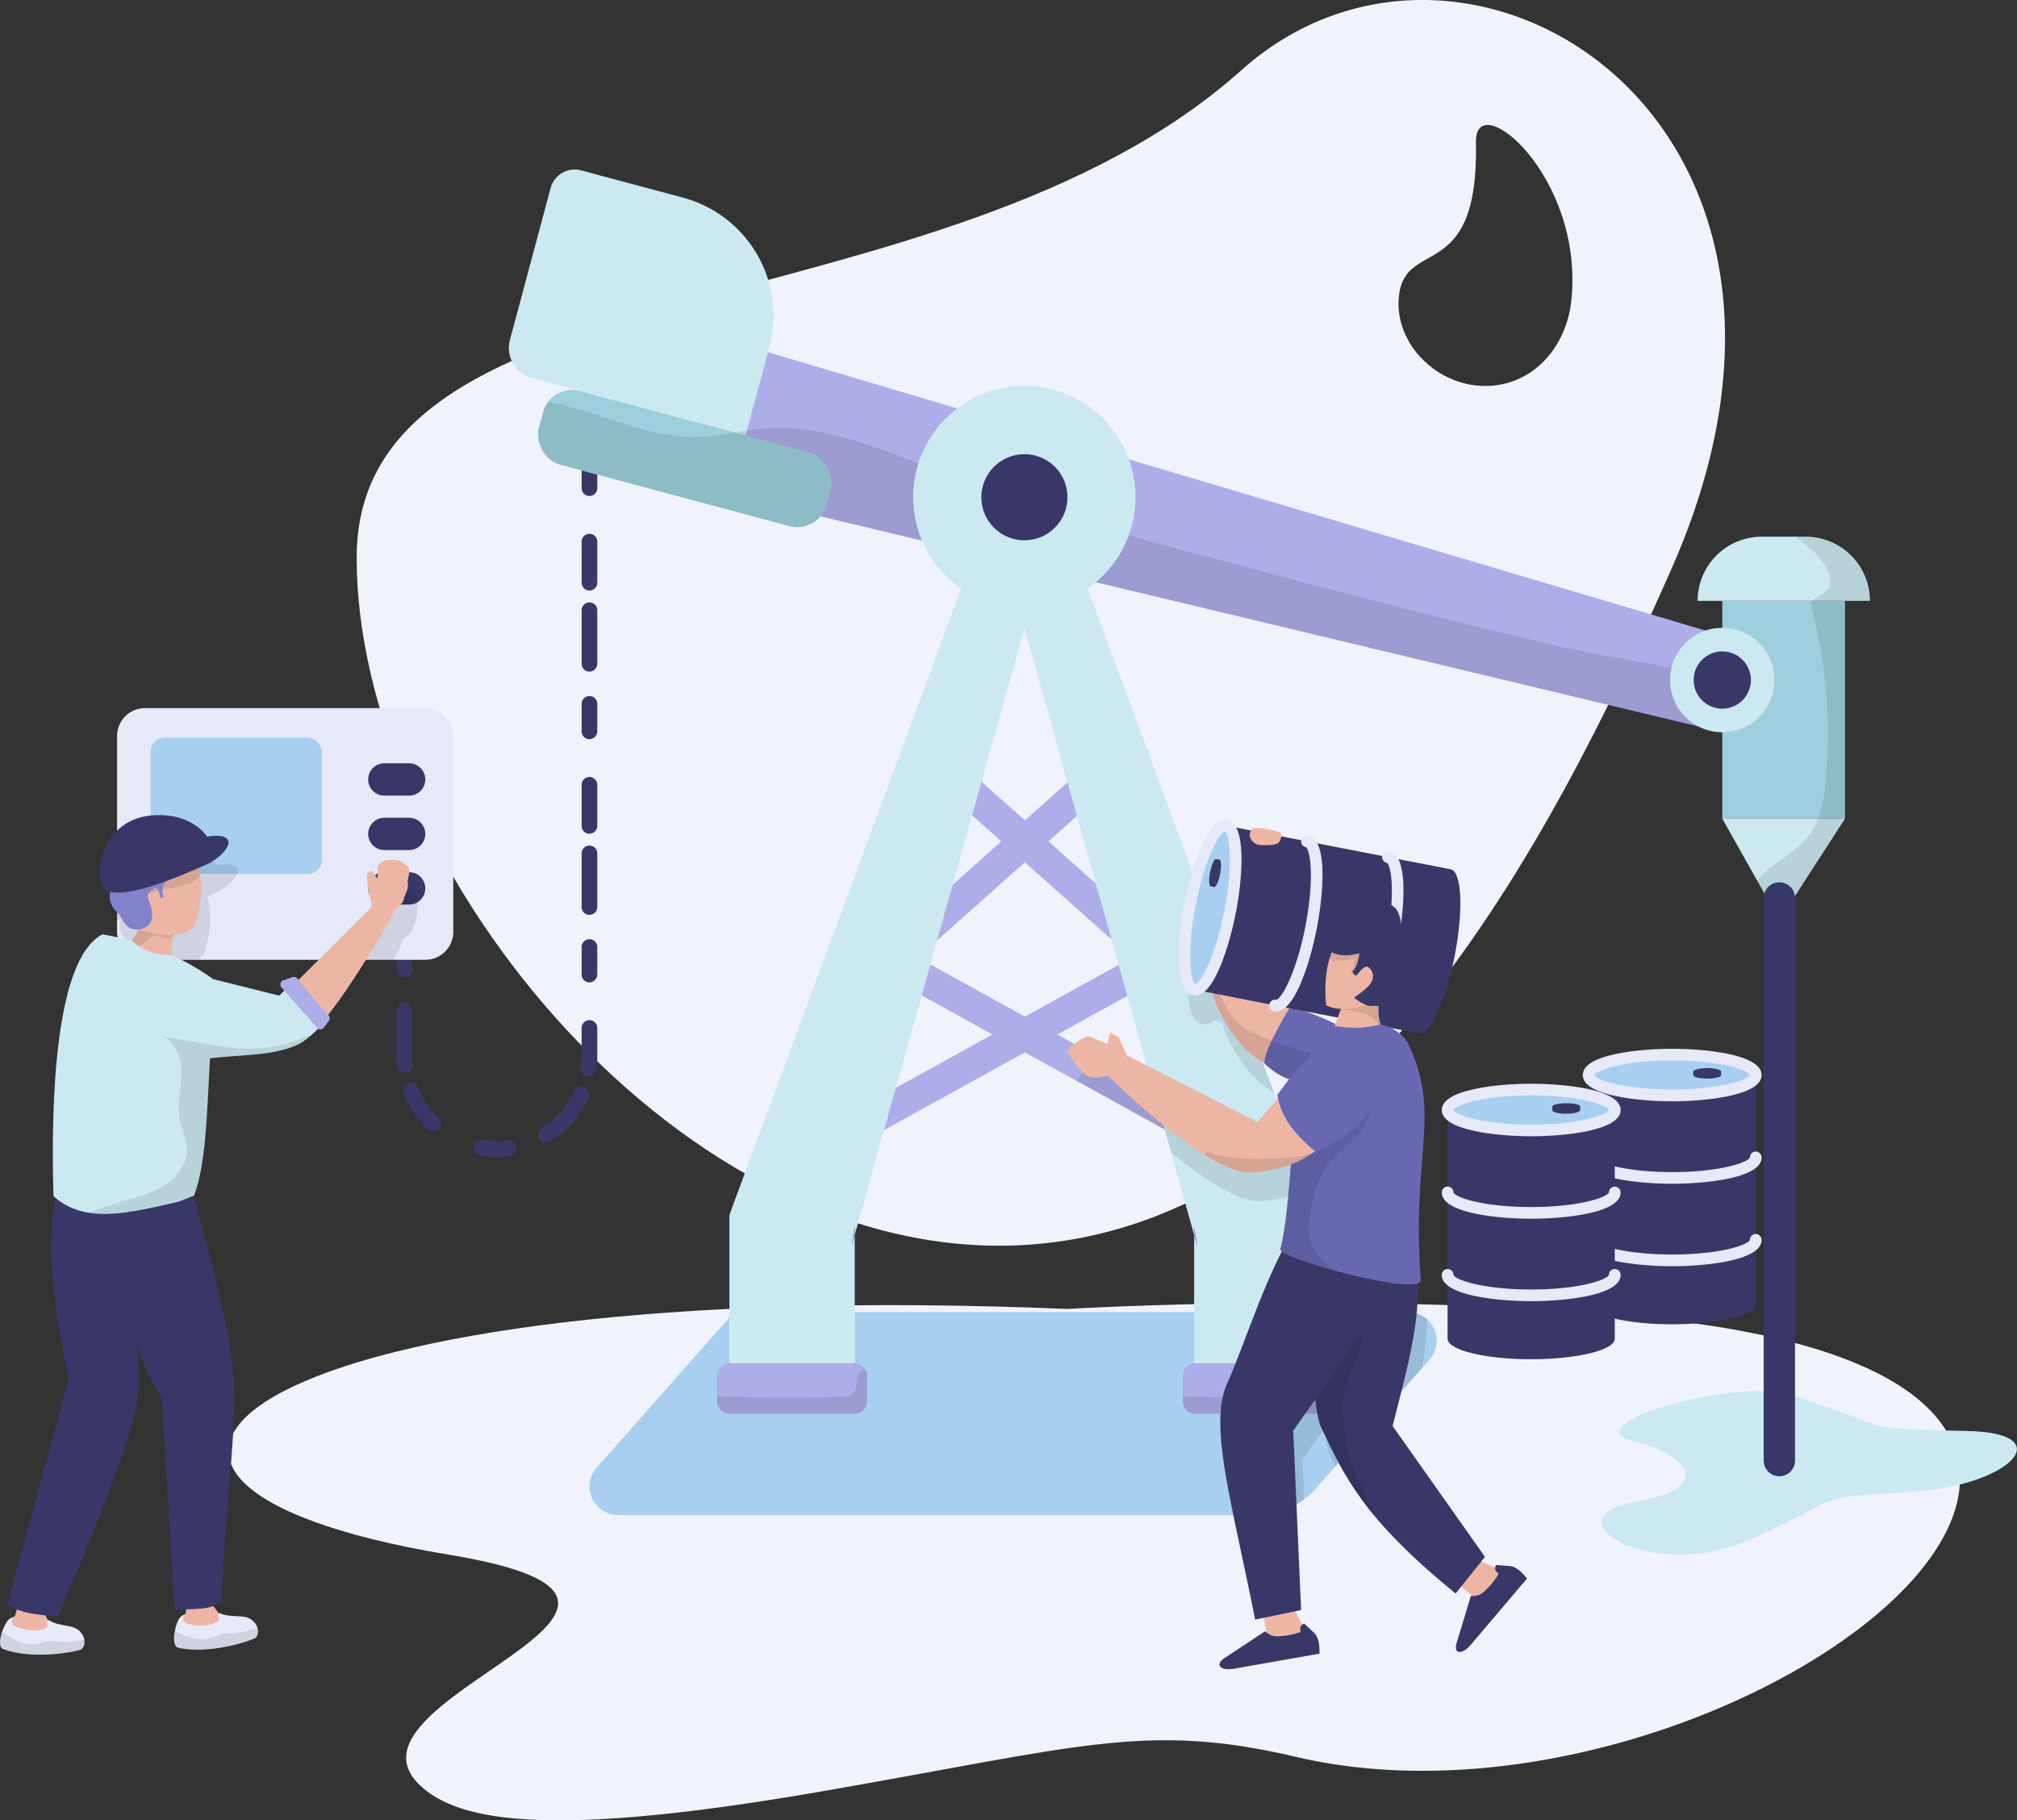 <svg id="Object" xmlns="http://www.w3.org/2000/svg" viewBox="0 0 565.64 510.54"><rect x="0" y="0" width="565.64" height="510.54" fill="#333333" stroke="none"/><defs><style>.cls-1{fill:#f0f3fc;}.cls-2{fill:#393768;}.cls-3{fill:#a8cfef;}.cls-4{fill:#e6e9f8;}.cls-5{fill:#cce9f1;}.cls-6{fill:#adadea;}.cls-7{fill:#9ccfdb;}.cls-8{opacity:0.1;}.cls-9{fill:#edb6a4;}.cls-10{fill:#6767b2;}.cls-11{fill:#8181cc;}</style></defs><title>1110 [Converted]</title><g id="Oil_Pump_Production" data-name="Oil Pump Production"><path class="cls-1" d="M825.52,604.31c-228.91-9.64-299.34,48.08-173.36,68.94,83.31,13.8-33.07,39.57-8.66,64.22,11.34,11.45,39.58,14.84,112.45,2.25s91.54-19.69,133.61-9.8c119.59,28.1,292.57-103.33,99.79-123C912,599.05,825.52,604.31,825.52,604.31Z" transform="translate(-526.16 -237.2)"/><path class="cls-1" d="M874.35,256.84c-84.16,75.24-248.17,52.64-248.17,136.79s87.25,194.8,182.56,192.92c95-1.93,152.49-113.27,186.38-190.31C1050.52,270.21,937.06,200.75,874.35,256.84Zm92.5,64.4c-1.32,13.33-10.84,24.21-24.21,24.21s-25-11.52-24.25-24.21c1.05-18.15,22.53-3.33,21.68-44.17C939.71,261.34,970.34,286.27,966.85,321.24Z" transform="translate(-526.16 -237.2)"/><path class="cls-2" d="M1018.56,538.7v64.18c0,3.14-10.51,5.73-23.45,5.73s-23.44-2.59-23.44-5.73V538.7Z" transform="translate(-526.16 -237.2)"/><ellipse class="cls-3" cx="468.94" cy="301.51" rx="23.44" ry="5.73"/><path class="cls-2" d="M1008.83,537.75v1c0,.53-1.73.95-3.89.95s-3.93-.42-3.93-.95v-1c0-.52,1.77-1,3.93-1S1008.83,537.23,1008.83,537.75Z" transform="translate(-526.16 -237.2)"/><path class="cls-4" d="M995.1,546.07c-9.31,0-25.08-1.55-25.08-7.37s15.77-7.36,25.08-7.36,25.08,1.55,25.08,7.36S1004.41,546.07,995.1,546.07Zm0-11.46c-13.41,0-21.33,2.7-21.81,4.14.48,1.35,8.4,4,21.81,4s21.16-2.64,21.79-4.1C1016.26,537.25,1008.37,534.61,995.1,534.61Z" transform="translate(-526.16 -237.2)"/><path class="cls-4" d="M995.1,569.19c-9.31,0-25.08-1.55-25.08-7.36a1.64,1.64,0,0,1,3.28,0c.47,1.39,8.39,4.09,21.8,4.09s21.33-2.7,21.81-4.14a1.61,1.61,0,0,1,1.63-1.61,1.65,1.65,0,0,1,1.64,1.66C1020.18,567.64,1004.41,569.19,995.1,569.19Z" transform="translate(-526.16 -237.2)"/><path class="cls-4" d="M995.1,592.32c-9.31,0-25.08-1.55-25.08-7.37a1.64,1.64,0,1,1,3.28,0c.47,1.4,8.39,4.09,21.8,4.09s21.33-2.69,21.81-4.13a1.62,1.62,0,0,1,1.63-1.62,1.66,1.66,0,0,1,1.64,1.66C1020.18,590.77,1004.41,592.32,995.1,592.32Z" transform="translate(-526.16 -237.2)"/><path class="cls-2" d="M691.46,376.3a2.19,2.19,0,0,1-2.19-2.2v-4.39a2.2,2.2,0,1,1,4.39,0v4.39A2.19,2.19,0,0,1,691.46,376.3Z" transform="translate(-526.16 -237.2)"/><path class="cls-2" d="M691.46,425.56a2.2,2.2,0,0,1-2.19-2.2V408.2a2.2,2.2,0,0,1,4.39,0v15.16A2.2,2.2,0,0,1,691.46,425.56Zm0-22.74a2.19,2.19,0,0,1-2.19-2.19V389.26a2.2,2.2,0,1,1,4.39,0v11.37A2.19,2.19,0,0,1,691.46,402.82Z" transform="translate(-526.16 -237.2)"/><path class="cls-2" d="M665.51,561.66a29.22,29.22,0,0,1-4.76-.4,2.2,2.2,0,1,1,.74-4.34,23.94,23.94,0,0,0,6.91.17,2.2,2.2,0,1,1,.53,4.36A27.55,27.55,0,0,1,665.51,561.66Zm13.78-4a2.19,2.19,0,0,1-1.17-4.05,23.85,23.85,0,0,0,9-10.29,2.19,2.19,0,1,1,4,1.82,28.14,28.14,0,0,1-10.67,12.19A2.19,2.19,0,0,1,679.29,557.7Zm-31.54-3.07a2.17,2.17,0,0,1-1.5-.6,28.19,28.19,0,0,1-6.89-10.1,2.19,2.19,0,0,1,4.08-1.62,23.91,23.91,0,0,0,5.81,8.52,2.19,2.19,0,0,1,.1,3.1A2.15,2.15,0,0,1,647.75,554.63Zm43.48-15.41-.3,0a2.2,2.2,0,0,1-1.88-2.47,24.26,24.26,0,0,0,.22-3.21v-7.85a2.2,2.2,0,1,1,4.39,0v7.85a28,28,0,0,1-.26,3.81A2.2,2.2,0,0,1,691.23,539.22ZM639.66,538a2.2,2.2,0,0,1-2.19-2c-.07-.8-.1-1.62-.1-2.44v-12.9a2.2,2.2,0,1,1,4.39,0v12.89c0,.7,0,1.39.09,2.08a2.19,2.19,0,0,1-2,2.37Zm51.8-25.27a2.19,2.19,0,0,1-2.19-2.2v-7.57a2.2,2.2,0,1,1,4.39,0v7.57A2.19,2.19,0,0,1,691.46,512.7Zm0-18.94a2.19,2.19,0,0,1-2.19-2.2V476.4a2.2,2.2,0,0,1,4.39,0v15.16A2.19,2.19,0,0,1,691.46,493.76Zm0-22.74a2.19,2.19,0,0,1-2.19-2.19V457.46a2.2,2.2,0,1,1,4.39,0v11.37A2.19,2.19,0,0,1,691.46,471Zm0-26.52a2.19,2.19,0,0,1-2.19-2.2v-7.57a2.2,2.2,0,1,1,4.39,0v7.57A2.19,2.19,0,0,1,691.46,444.5Z" transform="translate(-526.16 -237.2)"/><path class="cls-2" d="M639.56,511.29a2.19,2.19,0,0,1-2.19-2.19v-4.39a2.2,2.2,0,1,1,4.39,0v4.39A2.19,2.19,0,0,1,639.56,511.29Z" transform="translate(-526.16 -237.2)"/><rect class="cls-4" x="559" y="435.78" width="94.29" height="70.59" rx="7.83" transform="translate(686.12 704.96) rotate(-180)"/><rect class="cls-3" x="568.36" y="444.09" width="48.05" height="38.24" rx="4.01" transform="translate(658.62 689.22) rotate(180)"/><path class="cls-2" d="M633.94,460.34h6.95a4.54,4.54,0,0,0,4.54-4.54h0a4.53,4.53,0,0,0-4.54-4.53h-6.95a4.53,4.53,0,0,0-4.53,4.53h0A4.53,4.53,0,0,0,633.94,460.34Z" transform="translate(-526.16 -237.2)"/><path class="cls-2" d="M633.94,475.61h6.95a4.53,4.53,0,0,0,4.54-4.53h0a4.53,4.53,0,0,0-4.54-4.53h-6.95a4.53,4.53,0,0,0-4.53,4.53h0A4.53,4.53,0,0,0,633.94,475.61Z" transform="translate(-526.16 -237.2)"/><path class="cls-2" d="M633.94,490.89h6.95a4.54,4.54,0,0,0,4.54-4.54h0a4.53,4.53,0,0,0-4.54-4.53h-6.95a4.53,4.53,0,0,0-4.53,4.53h0A4.53,4.53,0,0,0,633.94,490.89Z" transform="translate(-526.16 -237.2)"/><path class="cls-5" d="M1015.86,627.41c-22.09,1.63-45.21,10.78-31.48,14.07s24.16,12.63,0,17,4.66,23.06,32.8,10.43,16-11.53,44.5-13.24,42.49-16.69,16-17.14c-28-.49-23.29-1.18-34.16-4.89S1026.49,626.62,1015.86,627.41Z" transform="translate(-526.16 -237.2)"/><path class="cls-3" d="M878.67,662.12H699.43a8,8,0,0,1-6-13.22L732,605.21H921.13a8,8,0,0,1,6,13.22l-32,36.29A21.86,21.86,0,0,1,878.67,662.12Z" transform="translate(-526.16 -237.2)"/><polygon class="cls-6" points="252.74 260.97 258.58 267.52 287.41 241.84 316.25 267.52 322.09 260.97 294.02 235.96 322.23 210.84 316.38 204.28 287.41 230.08 258.44 204.28 252.6 210.84 280.81 235.96 252.74 260.97"/><polygon class="cls-6" points="341.01 265.57 336.76 257.88 287.41 285.11 238.06 257.88 233.82 265.57 278.32 290.13 234.03 314.57 238.28 322.27 287.42 295.15 336.55 322.27 340.8 314.57 296.51 290.13 341.01 265.57"/><polygon class="cls-6" points="239.69 343.89 239.69 346.35 238.85 349.34 239.69 343.89"/><polygon class="cls-5" points="370.02 340.82 370.02 396.47 334.88 396.47 334.88 346.35 335.71 349.34 334.88 343.89 334.88 346.35 287.3 176.23 239.69 346.35 239.69 343.89 238.85 349.34 239.69 346.35 239.69 396.47 204.55 396.47 204.55 340.82 205.38 338.49 278.74 140.16 287.3 142.93 295.83 140.16 369.14 338.49 370.02 340.82"/><polygon class="cls-6" points="335.71 349.34 334.88 346.35 334.88 343.89 335.71 349.34"/><rect class="cls-6" x="201.07" y="382.33" width="42.1" height="14.14" rx="3.48"/><path class="cls-6" d="M899.91,623v7.21a3.45,3.45,0,0,1-3.47,3.47H861.3a3.45,3.45,0,0,1-3.47-3.47V623a3.45,3.45,0,0,1,3.47-3.47h35.14a3.49,3.49,0,0,1,2.94,1.63A3.23,3.23,0,0,1,899.91,623Z" transform="translate(-526.16 -237.2)"/><polygon class="cls-6" points="482.98 205.34 191.31 135.53 202.21 94.87 489.7 180.24 482.98 205.34"/><rect class="cls-7" x="676.46" y="355.1" width="83.46" height="21.41" rx="8.44" transform="translate(-407.01 -410.61) rotate(15)"/><path class="cls-5" d="M680.45,291.31H710a34.23,34.23,0,0,1,34.23,34.23v25.62a0,0,0,0,1,0,0h-62a8.79,8.79,0,0,1-8.79-8.79v-44A7,7,0,0,1,680.45,291.31Z" transform="translate(-418.87 -409.71) rotate(15)"/><path class="cls-8" d="M1012.74,429.1l-3.61,13.45L756.23,382a8.45,8.45,0,0,1-8.65,2.73l-64.32-17.24a8.43,8.43,0,0,1-6-10.33l1.17-4.37a8.37,8.37,0,0,1,1.41-2.89,53.13,53.13,0,0,1,7.32,1.69c11.18,3.27,22.18,8.21,33.73,8.22l1.87-.05a83.52,83.52,0,0,0,9.57-1.25c1.06-.22,2.16-.43,3.25-.59s2-.3,2.93-.4c18.91-2,37.13,6.54,54.86,13.52,26,10.29,53.16,17.47,80.21,24.63,30.17,8.08,60.38,16,90.83,23,15.3,3.51,31.67,5.21,46.63,9.77A11.63,11.63,0,0,1,1012.74,429.1Z" transform="translate(-526.16 -237.2)"/><circle class="cls-5" cx="813.44" cy="376.65" r="31.18" transform="translate(-578.58 371.47) rotate(-39.85)"/><circle class="cls-2" cx="813.44" cy="376.65" r="12.08" transform="translate(-554.24 448.31) rotate(-45)"/><rect class="cls-7" x="482.99" y="168.55" width="34.41" height="61.04"/><polygon class="cls-5" points="517.4 229.59 482.99 229.59 499.01 258.05 517.4 229.59"/><path class="cls-5" d="M1032.49,387.72h-12.26a18,18,0,0,0-18,18h48.32A18,18,0,0,0,1032.49,387.72Z" transform="translate(-526.16 -237.2)"/><path class="cls-8" d="M1050.5,405.76h-6.94v61l-18.4,28.46-6.24-11.11a13.13,13.13,0,0,1,1.49-1.58c4.44-4.09,10.19-6.86,13.62-11.86a19.33,19.33,0,0,0,2-3.91,39.58,39.58,0,0,0,2.15-10.68,141.17,141.17,0,0,0-3.29-45.85c-.4-1.5-.92-4.48-.92-4.48s4.92-2.82,5.31-3.91c1-3-1.54-6.68-3.34-8.79-1.45-1.71-4.3-3.34-6-5.36h2.54a17.92,17.92,0,0,1,12.74,5.27A18.13,18.13,0,0,1,1050.5,405.76Z" transform="translate(-526.16 -237.2)"/><circle class="cls-5" cx="482.99" cy="190.72" r="14.64"/><circle class="cls-2" cx="482.99" cy="190.72" r="8.03"/><path class="cls-2" d="M1025.16,651.23a4.39,4.39,0,0,1-4.4-4.39v-158a4.4,4.4,0,0,1,8.79,0v158A4.39,4.39,0,0,1,1025.16,651.23Z" transform="translate(-526.16 -237.2)"/><path class="cls-8" d="M899.91,623v7.21a3.45,3.45,0,0,1-3.47,3.47H861.3a3.45,3.45,0,0,1-3.47-3.47v-1.45h.09c11.73.52,23.5.57,35.23.13,6.23-.22,1.93-6.63,6.23-7.73A3.23,3.23,0,0,1,899.91,623Z" transform="translate(-526.16 -237.2)"/><path class="cls-8" d="M769.32,623v7.21a3.45,3.45,0,0,1-3.47,3.47H730.71a3.45,3.45,0,0,1-3.47-3.47v-1.45h.09c11.72.52,23.5.57,35.22.13,6.24-.22,1.94-6.63,6.24-7.73A3.23,3.23,0,0,1,769.32,623Z" transform="translate(-526.16 -237.2)"/><path class="cls-2" d="M979,548.51v64.17c0,3.15-10.51,5.73-23.45,5.73s-23.44-2.58-23.44-5.73V548.51Z" transform="translate(-526.16 -237.2)"/><ellipse class="cls-3" cx="429.41" cy="311.31" rx="23.44" ry="5.73"/><path class="cls-2" d="M969.3,547.56v1c0,.52-1.73,1-3.89,1s-3.93-.43-3.93-1v-1c0-.53,1.77-.95,3.93-.95S969.3,547,969.3,547.56Z" transform="translate(-526.16 -237.2)"/><path class="cls-4" d="M955.57,555.87c-9.31,0-25.08-1.55-25.08-7.36s15.77-7.37,25.08-7.37,25.08,1.55,25.08,7.37S964.88,555.87,955.57,555.87Zm0-11.46c-13.41,0-21.33,2.7-21.81,4.14.48,1.35,8.4,4.05,21.81,4.05s21.16-2.64,21.79-4.09C976.73,547.05,968.84,544.41,955.57,544.41Z" transform="translate(-526.16 -237.2)"/><path class="cls-4" d="M955.57,579c-9.31,0-25.08-1.55-25.08-7.37a1.64,1.64,0,0,1,3.28,0c.47,1.4,8.39,4.09,21.8,4.09s21.33-2.69,21.81-4.13A1.62,1.62,0,0,1,979,570a1.66,1.66,0,0,1,1.64,1.66C980.65,577.45,964.88,579,955.57,579Z" transform="translate(-526.16 -237.2)"/><path class="cls-4" d="M955.57,602.12c-9.31,0-25.08-1.55-25.08-7.36a1.64,1.64,0,0,1,3.28,0c.47,1.39,8.39,4.09,21.8,4.09s21.33-2.7,21.81-4.14A1.61,1.61,0,0,1,979,593.1a1.65,1.65,0,0,1,1.64,1.66C980.65,600.57,964.88,602.12,955.57,602.12Z" transform="translate(-526.16 -237.2)"/><path class="cls-8" d="M863.23,489c-.74,2.33-1.36,4.75-1.84,6.94-.22.88-.4,1.72-.53,2.51-.48,2.46-1,5.49-1.27,8.52-.79,8.13-.49,16.69,3.69,17.48a3.88,3.88,0,0,0,3.2-1l2.46.48a13,13,0,0,0,.66,2.59,45.17,45.17,0,0,0,4,7.43c0,.08.09.17.13.26.31.48.66,1,1,1.41s.44.61.66.87.48.57.7.84a15.38,15.38,0,0,0,1.14,1.27,2.6,2.6,0,0,0,.36.4,28.67,28.67,0,0,0,5.75,4.52Zm57.9,116.23h-25V578l-.88-2.33L887,553.33c-1.89,2.19-3.87,4.48-5.71,6.58l-14.72-7.51-16.69-8.56-5.22-2.68-1-2.24-1.28-2.77L840,534.79l-.35,1.89-.26,1.36-5.49-2.24c-2.55,1.05-4.66,2.46-5.76,4.52v0L852.78,554l1.8,6.46a122.8,122.8,0,0,0,12.17,8.79.2.2,0,0,0,.13.08c1.1.66,2.11,1.28,3.16,1.81.22.13.48.26.75.39a29.13,29.13,0,0,0,2.72,1.23c.09,0,.22.13.31.18.88.3,1.71.57,2.5.79a5,5,0,0,1,.84.17,12.14,12.14,0,0,0,1.71.18c.13,0,.31,0,.44,0a42.12,42.12,0,0,0,7.77-1.18c.27,0,.53-.14.79-.18.53-.13,1-.31,1.45-.44s.66-.22,1-.35l.44-.13c-.13,2-.31,3.95-.48,5.93-.4,4.48-.84,8.74-1.36,12.21,0,.22,0,.44-.09.66-.09.39-.13.83-.22,1.23-.09.61-.22,1.23-.35,1.8v.13c-.18.66-.36,1.32-.49,1.85,0,.17.18.35.49.57-1.45,2.81-2.86,5.88-4.18,9-2.06,4.79-4,9.75-5.71,14.32-1.36,3.52-2.59,6.81-3.77,9.62-.62,1.58-1.23,3-1.81,4.31,0,.08,0,.13-.08.22-2.73,6.5-2,15.9.35,28.46h5.62a21.94,21.94,0,0,0,13.22-4.44l-.48-11.15c2.06-3,4.17-5.89,6.24-8.79,0,.35,0,.7.08,1.06a.47.47,0,0,1,0,.26,38.62,38.62,0,0,0,1.1,5.45c0,.13,0,.3.08.43.57,1.19,1.15,2.33,1.67,3.47l24.29-27.54a70,70,0,0,0,1.41-13.79A8,8,0,0,0,921.13,605.2Z" transform="translate(-526.16 -237.2)"/><path class="cls-9" d="M900.29,541.89c-17.86-3.54-26.43-7.95-33.23-23.47-3.11-7.55,2.68-26.25,11.08-44.65l7.13-.67L880.73,517c10.23,4,22.81,6.57,26.43,12.81Z" transform="translate(-526.16 -237.2)"/><path class="cls-10" d="M902,525.11c-4.36-2.51-13.83-5.82-13.83-5.82s-7.88,12.72-7.4,16.14c1.14,1.3,6.82,5.91,10.06,4.34S902,525.11,902,525.11Z" transform="translate(-526.16 -237.2)"/><path class="cls-8" d="M867,518.41c3.67,8.39,7.87,13.48,13.76,17v.06c1.11,1.27,6.8,5.9,10.06,4.31l0-.06a2.16,2.16,0,0,0,.41.14c.27-.13.59-.33.86-.46,2.7-1.5,5.57-3.06,7.29-5.66a23.55,23.55,0,0,1-2.69-.59,78.52,78.52,0,0,1-14-4.13c-1.74-.71-3.49-1.43-5.18-2.26a21.09,21.09,0,0,1-3.77-2.3,15.44,15.44,0,0,1-2.34-2.7,30.16,30.16,0,0,1-4.25-9.41,20.49,20.49,0,0,0-.84-2.92C866,513.15,866.14,516.23,867,518.41Z" transform="translate(-526.16 -237.2)"/><path class="cls-2" d="M870,468.76,933,481c3.09.6,3.61,11.41,1.14,24.11s-7,22.51-10.11,21.91l-63-12.27Z" transform="translate(-526.16 -237.2)"/><ellipse class="cls-3" cx="865.5" cy="491.78" rx="23.44" ry="5.73" transform="translate(-308.89 1010.06) rotate(-78.97)"/><path class="cls-2" d="M867.2,478.12l.93.18c.52.1.6,1.89.19,4s-1.17,3.77-1.69,3.67l-.93-.18c-.51-.1-.59-1.91-.18-4S866.68,478,867.2,478.12Z" transform="translate(-526.16 -237.2)"/><path class="cls-4" d="M872.74,493.19c-1.79,9.14-6.32,24.32-12,23.21s-4.22-16.88-2.44-26,6.32-24.32,12-23.2S874.52,484.05,872.74,493.19ZM861.49,491c-2.57,13.16-1.44,21.45-.11,22.2,1.42-.22,5.58-7.47,8.14-20.63s1.46-21.28.15-22.18C868.12,470.73,864,478,861.49,491Z" transform="translate(-526.16 -237.2)"/><path class="cls-4" d="M895.43,497.61c-1.78,9.15-6.32,24.32-12,23.21a1.63,1.63,0,1,1,.62-3.21c1.46-.2,5.62-7.46,8.19-20.62s1.43-21.45.11-22.2a1.61,1.61,0,0,1-1.27-1.91,1.65,1.65,0,0,1,1.94-1.29C898.71,472.7,897.21,488.47,895.43,497.61Z" transform="translate(-526.16 -237.2)"/><path class="cls-4" d="M918.13,502c-1.78,9.14-6.32,24.31-12,23.2a1.64,1.64,0,0,1,.63-3.21c1.46-.2,5.62-7.46,8.19-20.62s1.43-21.45.11-22.2a1.62,1.62,0,0,1-1.28-1.91,1.67,1.67,0,0,1,2-1.29C921.4,477.13,919.91,492.89,918.13,502Z" transform="translate(-526.16 -237.2)"/><path class="cls-9" d="M940.73,674.78l5.57,2.38a3.56,3.56,0,0,1,3.5,0l3.54,2.81-13.87,15.64-3.22-2.06L939,684.7l-3.21-2.62Z" transform="translate(-526.16 -237.2)"/><path class="cls-2" d="M949.45,676.39c1.87.21,3.19,1.41,4.94,3.53l-16,18.84c-2.54,2.75-4.76,2.16-3.67-1l3.94-13a4.54,4.54,0,0,0,4.05-1.54,20.19,20.19,0,0,0,3.73-4.63c-.73-.62-1.38-1.27-.71-2.47Z" transform="translate(-526.16 -237.2)"/><path class="cls-2" d="M923,591.53l-19.23-6.9c-6.62,11.94-11.84,37.29-7.4,52.27,6.8,14.41,12,26,38,47.22l8.23-10.29L916.7,637.14C921.13,619.64,925.59,604.07,923,591.53Z" transform="translate(-526.16 -237.2)"/><path class="cls-8" d="M896.37,636.91c4.13,8.7,7.68,16.37,15.58,25.81-2.07-6-5.86-11.35-7.58-17.5a54.75,54.75,0,0,1-1.46-10.89,27.51,27.51,0,0,1,.24-7.31c.91-4.67,4.57-9.12,4.77-13.92.17-4.42-5.94-5.4-9.26-4.51a10.37,10.37,0,0,0-2.74,1.23C894.37,619.46,894.19,629.46,896.37,636.91Z" transform="translate(-526.16 -237.2)"/><path class="cls-9" d="M889,688.3l2.77,5.39a3.57,3.57,0,0,1,2.67,2.26l.93,4.42-20.65,3.19-1.18-3.64,7.81-5.07-.8-4.07Z" transform="translate(-526.16 -237.2)"/><path class="cls-2" d="M894.65,695.11c1.31,1.35,1.56,3.12,1.55,5.87l-24.35,4.29c-3.72.49-5-1.38-2.18-3.13l11.3-7.46a4.55,4.55,0,0,0,4.09,1.4,20.27,20.27,0,0,0,5.84-1.19c-.17-.94-.25-1.86,1-2.35Z" transform="translate(-526.16 -237.2)"/><path class="cls-2" d="M914.4,590.66,891.4,579c-8.9,11-16.21,35.66-21.2,46.42-5.11,11.82,1.45,33.06,7.94,66l12.9-2.67-2.21-50.29C900.28,621.75,914.08,606.74,914.4,590.66Z" transform="translate(-526.16 -237.2)"/><path class="cls-10" d="M889.42,548.12c-1,11-2.12,32.47-4.26,39.49.42,2.79,39.82,13.47,39.45,8.56-2.7-35.95,6.12-46.52-3.84-66.84-4.95-7.53-19.7-6.77-25.49.16A47.19,47.19,0,0,0,889.42,548.12Z" transform="translate(-526.16 -237.2)"/><path class="cls-9" d="M913.31,524.5a14,14,0,0,1-.09-7.84l-9-1.76-3.82,10A28.76,28.76,0,0,0,913.31,524.5Z" transform="translate(-526.16 -237.2)"/><path class="cls-9" d="M910.12,542.77c-11.16,14.85-16.46,22.15-33.37,23.28-8.15.36-25.39-13-39.84-27.16l5.2-5.77,36.65,18.76c7.28-8.25,15.22-18.4,22.32-19.69Z" transform="translate(-526.16 -237.2)"/><path class="cls-10" d="M900.54,530.47c-10.48,4-11.39,7.78-16.2,13.79,1.12,6.69,5.54,11.8,11.23,16.31l17.22-16.46Z" transform="translate(-526.16 -237.2)"/><path class="cls-9" d="M836.91,538.89c-2.22.49-4.3.69-5.93,0-1.89-1.36-3.69-3.78-5.46-6.62,1.11-2.07,3.19-3.47,5.77-4.53l5.47,2.24.62-3.24,2.47,1.33,2.26,5Z" transform="translate(-526.16 -237.2)"/><path class="cls-8" d="M876.73,566.07a39.14,39.14,0,0,0,11.42-2.26c-.7,9.5-1.64,19.42-3,23.8.14,1.17,7.25,3.73,15.41,6-2.74-2-5.44-4.32-6.58-7.5-1.05-2.73-.77-5.79-.36-8.64.75-4.89,2-9.88,5-13.76s7.41-6.3,10-10.37a28.08,28.08,0,0,0,2.27-5,35.73,35.73,0,0,1-14.24,11.19,16.71,16.71,0,0,1-1.58.68l-.66.22a28.39,28.39,0,0,1-6.08,1.41h-.06c-1.78.19-3.53.21-5.32.28-5.06.1-10.28.21-15.27-1-.62-.12-2.55-1.1-3.14-.72a.77.77,0,0,0-.39.81C869.23,564.32,873.64,566.19,876.73,566.07Z" transform="translate(-526.16 -237.2)"/><path class="cls-8" d="M902.26,520.11c.92.21,1.88.31,2.86.57,1.15.31,2.34.44,3.49.81a6.1,6.1,0,0,1,3,1.68c.37.37.62.74,1,1.11l.36.31c.11,0,.16-.07.27-.08a14.25,14.25,0,0,1-.08-7.87L904.69,515a1.7,1.7,0,0,0-.55.16Z" transform="translate(-526.16 -237.2)"/><path class="cls-9" d="M914,517.65c-6.47,2.31-12.24,3.51-15.94,1.47-.85-8.9.65-16.85,6.87-22.88l15.92,6.82Z" transform="translate(-526.16 -237.2)"/><path class="cls-8" d="M899,506a3,3,0,0,0,.65.47,2.54,2.54,0,0,0,1.28.24,24.08,24.08,0,0,0,5-.8,5.52,5.52,0,0,1-.58,3.06c-.24.41-.45.93-.13,1.25s.56.15.88.06a5.29,5.29,0,0,0,2.82-3,6.13,6.13,0,0,0,.13-3.86,4.28,4.28,0,0,0-2.67-2.6,5.52,5.52,0,0,0-2-.22c-.86.06-1.77.13-2.61.23a2.11,2.11,0,0,0-.56.09A23.36,23.36,0,0,0,899,506Z" transform="translate(-526.16 -237.2)"/><path class="cls-2" d="M898.38,503.43c2.39,2,5.55,2,9,1.13-.32,2.21-.89,4.16-1.89,5a1.53,1.53,0,0,0,1,1.28c1.14-1.27,2.26-2.86,3.26-2.48a3.11,3.11,0,0,1,1.31,3.45c-.41,1.85-2.82,3.45-5.17,5.24,2.22,1.59,3.84,2.58,5.61,2.23,2.54.36,5.45-.55,8.1-2.93s1.75-5.74,3.74-7.68c1.77-1.83,1-10.7-2.28-10.52-3,.09-1.09-1.51-3-5.43s-14-4.58-16.7-2.69C897.88,492.5,892.89,497.79,898.38,503.43Z" transform="translate(-526.16 -237.2)"/><path class="cls-9" d="M877.26,469.6a2.8,2.8,0,0,0-.52,2.44,3.35,3.35,0,0,0,3.22,2.18c1.51,0,3.62.16,4.75-.67a2.67,2.67,0,0,0,.48-3C882.84,470,879.05,469,877.26,469.6Z" transform="translate(-526.16 -237.2)"/><path class="cls-8" d="M642.94,488.14a6.2,6.2,0,0,0-7.81-.7c-1.06,1.71-.22,1.71-.44,3.47-.05.22-.09.48-.18.79a5.62,5.62,0,0,0-.44-.79,5.1,5.1,0,0,0-1.14-1.36,1.38,1.38,0,0,0-1.19.74c0,.09-.08.27-.13.4a31.62,31.62,0,0,0,1.41,8.12l-.4,1.15-6.45,6.41h10.19a17.64,17.64,0,0,1,1-1.67c.26-.44.48-.84.74-1.23l.22-.62,1-2.46a10.12,10.12,0,0,0,2.46-2.24c.31-1.62,1.62-3.69,1.36-5.27-.22-.57.22-1.71.35-2.81A2.13,2.13,0,0,0,642.94,488.14Zm-7.42,14,2.33,1.19A14.8,14.8,0,0,1,635.52,502.15Zm-48.71-22.31c-2.46-3.56-7.95-6.68-15.86-5.89a16.34,16.34,0,0,0-2.59.48,14.89,14.89,0,0,0-9.36,7c-3.25,5.54-2.81,12.26,0,13.66a1.2,1.2,0,0,0,.53.22h.31a5.42,5.42,0,0,0,1.71,5.63c1.54,1.23,2.06,5.31,6.11,4.87a3.64,3.64,0,0,1-.31.53h14.23a3.9,3.9,0,0,0,1.89-2,30.32,30.32,0,0,0,1.4-13.26l0-.05c-.09-.44-.22-.88-.31-1.36a9.56,9.56,0,0,0-.17-1.05c.52-.27,1-.49,1.58-.71,3-1.23,5.88-3.64,6.63-5.62S592,479.05,586.81,479.84Z" transform="translate(-526.16 -237.2)"/><path class="cls-9" d="M578.68,686.72l-.54,3.35c-.94.48-1,.9-1.49,1.95a7.24,7.24,0,0,0-.79,3.46l17-3.08-5.48-2.89-1.54-2.09Z" transform="translate(-526.16 -237.2)"/><path class="cls-4" d="M587.69,689.57c3.49,1.63,6.91.08,9.27,2.11,1.56,1.25,2.12,3.47.9,4.87-3.42,1.62-13.88,4.53-21.7,2.78-2.34-.53-.77-7.38.67-8.71l1.58-1c-.85,1-1.59,1.87-.06,2.89,3.14.79,6.55,1,9.22-.8C587.64,690.88,586.92,690.3,587.69,689.57Z" transform="translate(-526.16 -237.2)"/><path class="cls-8" d="M597.86,696.57c-3.43,1.58-13.86,4.49-21.69,2.75-1.3-.29-1.42-2.57-1-4.78a6.34,6.34,0,0,0,.66.39,7.36,7.36,0,0,0,.79.4,17.92,17.92,0,0,0,3,1.16,10.06,10.06,0,0,0,6.59-.18c.66-.27,1.33-.64,2.06-.86a12.58,12.58,0,0,1,3.14-.24,18.86,18.86,0,0,0,4.4-.75,12,12,0,0,1,2.34-.61c.08,0,.18,0,.26,0A2.94,2.94,0,0,1,597.86,696.57Z" transform="translate(-526.16 -237.2)"/><path class="cls-9" d="M531.23,687.53l-1,3.25c-1,.35-1.11.77-1.74,1.74a7.1,7.1,0,0,0-1.24,3.32l17.28-.79-5-3.6-1.25-2.28Z" transform="translate(-526.16 -237.2)"/><path class="cls-4" d="M539.79,691.55c3.24,2.08,6.84,1,8.9,3.32,1.39,1.44,1.65,3.72.26,4.94-3.61,1.16-14.36,2.66-21.89-.11-2.25-.84.23-7.42,1.83-8.54l1.7-.79c-1,.87-1.83,1.64-.45,2.86,3,1.19,6.36,1.83,9.24.42C539.57,692.85,538.93,692.17,539.79,691.55Z" transform="translate(-526.16 -237.2)"/><path class="cls-8" d="M548.94,699.83c-3.61,1.12-14.33,2.62-21.86-.14-1.25-.46-1.07-2.74-.33-4.87a6.64,6.64,0,0,0,.6.48c.27.2.5.35.73.5a18.09,18.09,0,0,0,2.79,1.54,10.1,10.1,0,0,0,6.56.7,19.45,19.45,0,0,1,2.16-.58,12.35,12.35,0,0,1,3.14.17,18.54,18.54,0,0,0,4.46-.16,11.76,11.76,0,0,1,2.4-.29c.08,0,.18,0,.26,0A2.94,2.94,0,0,1,548.94,699.83Z" transform="translate(-526.16 -237.2)"/><path class="cls-2" d="M528.26,687.11c3.54,2.62,8.92,3.1,14.13,3.33,6.71-15.22,22.68-53.88,22.32-62,1.82-7.14-2.8-30.27-4.42-43.87l-1-14.93-16.58,0c-5.35,17.23.47,42.8,2.72,54.27Z" transform="translate(-526.16 -237.2)"/><path class="cls-2" d="M556.72,570.28c-.07,15.23,6.29,48,14.77,58.62l3.7,59.76c5-.28,10.27.21,13.21-2.35.18-20.59,4-44.18,3.35-60.43-.14-13.24-7.22-38.26-12-56Z" transform="translate(-526.16 -237.2)"/><path class="cls-5" d="M541.16,572.66c8.7,7.9,20.86,4.8,34.73,1.64v0c1-.21,3.59-1.46,4.67-1.76,3.34-8.81,3.57-21.83,4.48-38.42V534c.42-7,.68-14.49.85-22.22-9-6.5-19.45-10.5-31-12.54C541.41,506.22,540.41,547,541.16,572.66Z" transform="translate(-526.16 -237.2)"/><path class="cls-9" d="M574.44,505a15.3,15.3,0,0,1-11.39-4c1.78-2.11,3.7-6.48,5.64-10.95l7.6,2.41C575.12,497.46,574,502.25,574.44,505Z" transform="translate(-526.16 -237.2)"/><path class="cls-8" d="M575.19,497.31c-.17.88-.35,1.76-.48,2.6a.43.43,0,0,1-.22,0c-.88.05-1.5.63-2.29.32s-1.39-.9-2.23-.59c-.48.22-1.3,0-1.65.36a9,9,0,0,1-3.27,2.6,11.3,11.3,0,0,1-2-1.59,25.37,25.37,0,0,0,3.26-5.68c.44,0,.84.09,1.28.13a50.32,50.32,0,0,1,7.45,1.76S575.15,497.31,575.19,497.31Z" transform="translate(-526.16 -237.2)"/><path class="cls-9" d="M580.91,496.35c-1.44,3.55-8.66,4.1-15.57,1.47-2-.76-4.36-5.74-7.1-10.47L565,471.26l12.81.7C583.14,479.29,583.66,487.52,580.91,496.35Z" transform="translate(-526.16 -237.2)"/><path class="cls-8" d="M582.33,483.07a13.49,13.49,0,0,1-4,2.25c-3.13,1.19-6.62,1.14-9.79,2.16a13.16,13.16,0,0,1-3.53,1c-1.67,0-3.17-.88-4.62-1.72a2.79,2.79,0,0,1-1-.88,1.87,1.87,0,0,1-.22-.84l3.35-7.94a13.14,13.14,0,0,1,1.63-.75,27.26,27.26,0,0,1,7.72-1.23,19.47,19.47,0,0,1,8.55,1.45A22.79,22.79,0,0,1,582.33,483.07Z" transform="translate(-526.16 -237.2)"/><path class="cls-11" d="M582,474.28c1.84,5-4.39,8.52-7.08,9a3.72,3.72,0,0,0-2.84,5.29l-.85.6s-.62-3.73-1.91-2.77-2.36,1.25-1.22,3.91,1.51,6.87-2.8,7.51-4.78-3.63-6.38-4.89-2.81-4.33-1.4-6.47a7.9,7.9,0,0,0,.87-6.76c-.67-2.08.73-7.41,2.7-7.95s2.71-.28,5.16-1.57,2.94-3.17,6.73-1.72C577.35,470.12,581.93,469.88,582,474.28Z" transform="translate(-526.16 -237.2)"/><path class="cls-9" d="M629.82,492.56l5.71,2.88,1.21-3.08a11,11,0,0,0,2.43-2.23c.33-1.62,1.66-3.68,1.37-5.29-.41-.9,1.21-3.51-.16-4.72a5.6,5.6,0,0,0-4.62-1.77,5.31,5.31,0,0,0-3.19,1.06c-1.22,1.93,0,1.69-.65,4.26a5.43,5.43,0,0,0-1.58-2.16,1.4,1.4,0,0,0-1.31,1.15,32.82,32.82,0,0,0,1.4,8.14Z" transform="translate(-526.16 -237.2)"/><path class="cls-9" d="M635.53,495.44c-5.38,8.77-12.11,20-17.75,26.85,0-.08-1.67-.66-.57-.48l-6.9-8.49-.87-.88,20.68-20.6A14.86,14.86,0,0,0,635.53,495.44Z" transform="translate(-526.16 -237.2)"/><path class="cls-5" d="M618.48,522.25c-1.06,1.28-2.11,2.42-3.13,3.48a32.31,32.31,0,0,1-4.41,3.75c-7.14,4.1-17.1,3.35-27.51,4.71l2.47-22.39,18.56,4.63,1.41-1.37,3.57-3.48,0,0L618.3,522A.85.85,0,0,1,618.48,522.25Z" transform="translate(-526.16 -237.2)"/><path class="cls-6" d="M618.35,523.53,617,525.38a1.21,1.21,0,0,1-1.63.35,3,3,0,0,1-.31-.26l-9.17-10.41-.79-.92a1.25,1.25,0,0,1,.53-2l2.51-.88a1.22,1.22,0,0,1,1.32.31l0,0L618.3,522a.85.85,0,0,1,.18.27A1.25,1.25,0,0,1,618.35,523.53Z" transform="translate(-526.16 -237.2)"/><path class="cls-2" d="M583.44,479.94c-9.66,4.27-21.16,8.73-26.5,7.36s-3.74-19.79,11.42-21.38c7.94-.79,13.4,2.34,15.87,5.91C594.72,470.24,589.48,477.51,583.44,479.94Z" transform="translate(-526.16 -237.2)"/><path class="cls-8" d="M613.19,527.73a20.32,20.32,0,0,1-2.25,1.76c-6.74,3.88-16,3.39-25.87,4.54v0c-.93,16.62-1.15,29.63-4.5,38.44-1.1.31-3.61,1.55-4.67,1.77v0c-9.08,2-17.46,4.1-24.56,3,2.69-1.1,5.43-2,8.25-2.86,4.19-1.24,8.55-2.21,12.34-4.5s6.83-6.26,6.66-10.62c-.09-2.74-1.46-5.29-2-8-.57-3-.17-5.95.14-8.95a21.74,21.74,0,0,0-.31-8.91c-.93-2.82-3.22-5.46-6.17-5.81L583.92,530H584a10.73,10.73,0,0,0,1.23.18,66.7,66.7,0,0,0,10.14,1.15,39.07,39.07,0,0,0,14.33-2.47C610.68,528.47,612.05,527.68,613.19,527.73Z" transform="translate(-526.16 -237.2)"/></g></svg>